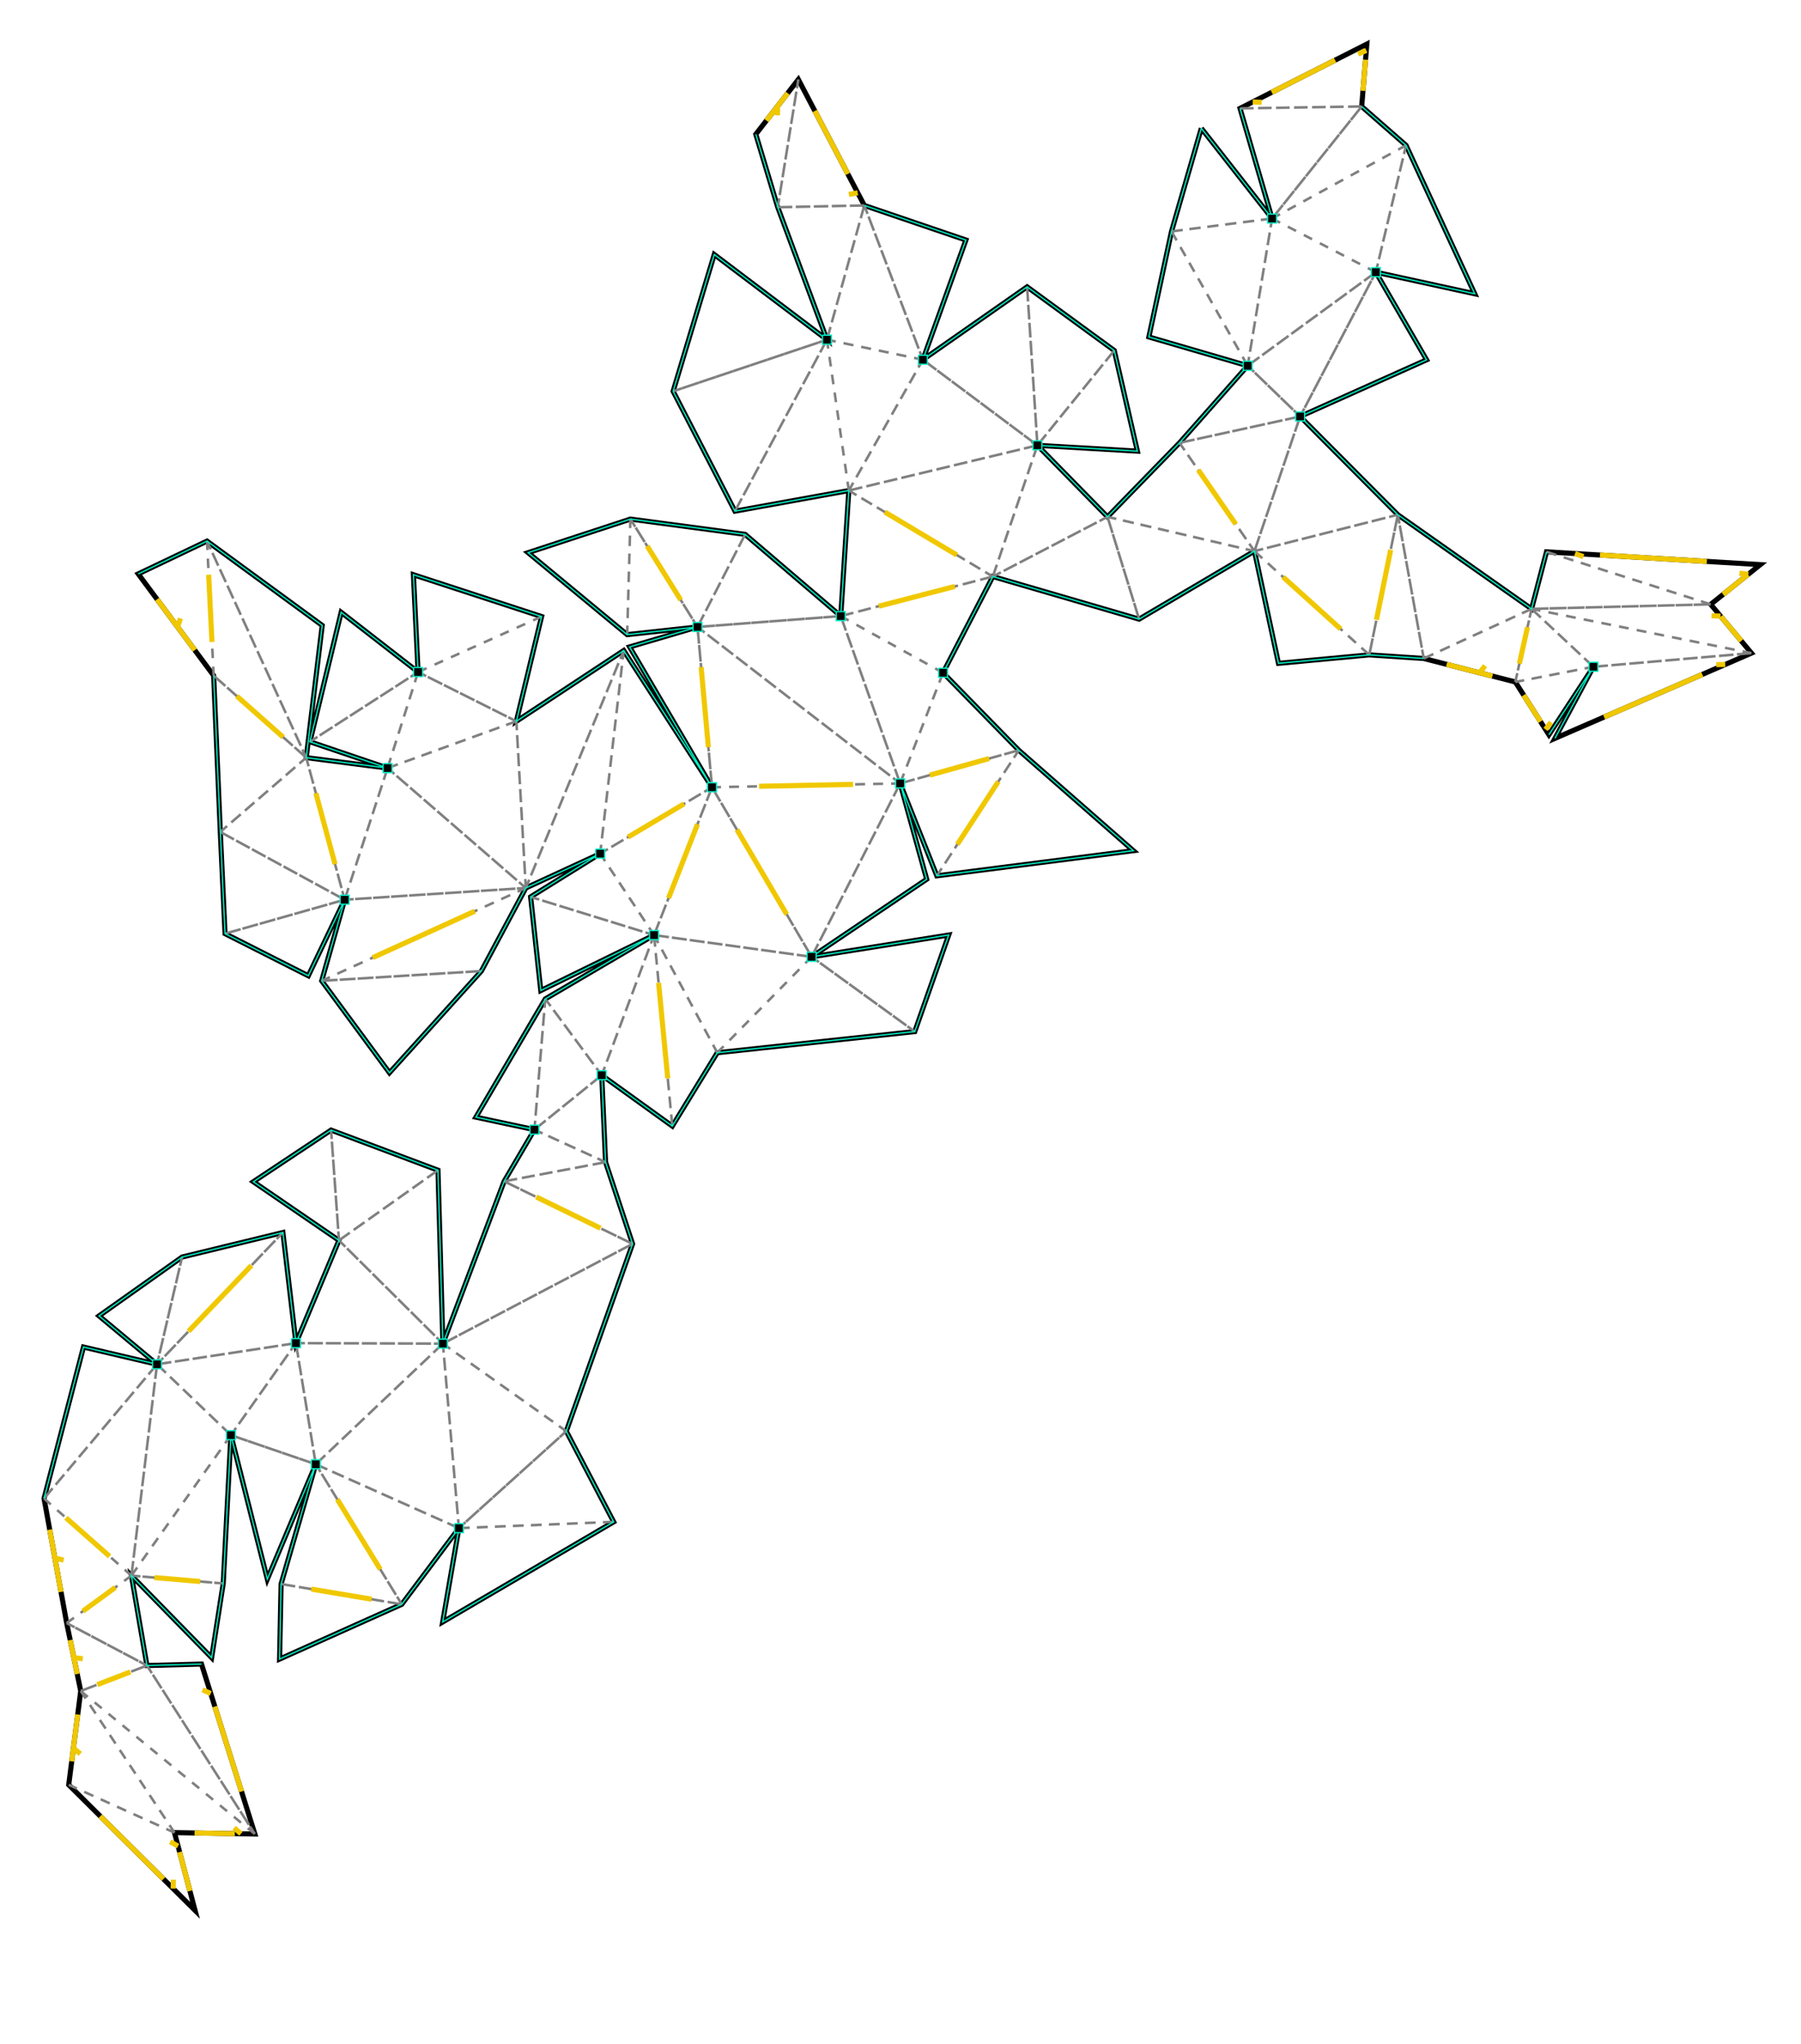 <?xml version="1.0"?>
<svg width="327" height="371" version="1.1" xmlns="http://www.w3.org/2000/svg" xmlns:xlink="http://www.w3.org/1999/xlink">
  <defs>
  <style type="text/css">
    <![CDATA[
      .b {stroke:rgb(0,0,0);stroke-width:0.927;fill:none}
      .c {stroke:rgb(128,128,128);stroke-width:0.464;stroke-dasharray:1.635, 1.635;}
      .h {stroke:rgb(240,200,0);stroke-width:0.927;}
      .m {stroke:rgb(255,0,0);stroke-width:0.464;}
      .n {stroke:rgb(128,128,128);stroke-width:0.464}
      .t {stroke:rgb(0,128,0);stroke-width:0.464;}
      .tab {stroke:rgb(0,0,255);stroke-width:0.232;fill:none}
      .v {stroke:rgb(0,0,255);stroke-width:0.464;}
      .z {stroke:rgb(0,240,200);stroke-width:0.232;}
    ]]>
  </style>
  </defs>
  <path fill="none" class="b" d=" M 218.12 23.277 L 230.968 39.657 L 225.146 19.67 L 248.171 8 L 247.236 19.32 L 255.289 26.371 L 267.758 53.314 L 249.804 49.4 L 259.015 65.301 L 236.057 75.583 L 253.798 93.418 L 278.08 110.5 L 280.794 100.147 L 319.612 102.47 L 310.604 109.677 L 318.004 118.528 L 282.327 134.001 L 289.313 121.01 L 281.226 133.345 L 275.129 123.762 L 258.501 119.5 L 248.616 118.848 L 232.127 120.383 L 227.764 100.019 L 206.823 112.363 L 180.269 104.631 L 171.228 122.093 L 184.973 136.156 L 205.775 154.381 L 170.097 158.944 L 163.436 142.176 L 168.259 159.563 L 147.363 173.645 L 172.249 169.693 L 166.091 187.211 L 130.233 191.051 L 122.068 204.365 L 109.252 195.133 L 109.951 210.912 L 114.855 225.74 L 102.82 259.736 L 111.423 276.192 L 80.378 294.36 L 83.321 277.328 L 72.947 291.153 L 50.763 301.092 L 51.035 287.468 L 57.334 265.737 L 48.539 286.583 L 41.926 260.454 L 40.53 287.371 L 38.426 300.834 L 23.864 285.946 L 26.681 302.264 L 36.585 301.996 L 46.275 332.84 L 31.681 332.589 L 35.413 346.701 L 12.477 323.914 L 14.658 306.887 L 12.106 294.556 L 8 271.948 L 15.161 244.463 L 28.511 247.594 L 17.981 238.812 L 33.059 228.13 L 51.365 223.678 L 53.733 243.755 L 61.543 225.109 L 45.998 214.466 L 60.111 205.091 L 79.52 212.372 L 80.413 243.846 L 91.536 214.389 L 97.034 205.012 L 86.403 202.746 L 99.005 181.285 L 118.752 169.702 L 98.189 179.765 L 96.34 162.768 L 108.969 154.922 L 95.469 161.152 L 87.402 176.226 L 70.712 194.688 L 58.41 178.003 L 62.577 163.283 L 55.978 177.085 L 40.858 169.44 L 39.999 150.981 L 38.791 122.604 L 25.097 104.153 L 37.584 98.2 L 58.504 113.5 L 55.603 137.496 L 70.37 139.393 L 56.27 134.614 L 61.946 111.119 L 75.911 121.961 L 75.064 104.302 L 98.337 111.893 L 93.754 130.899 L 113.247 118.06 L 129.275 142.872 L 114.316 117.401 L 126.643 113.784 L 113.871 115.173 L 95.883 100.298 L 114.461 94.204 L 135.289 96.98 L 152.65 111.809 L 154.117 89.024 L 133.44 92.764 L 122.218 71.009 L 129.685 46.19 L 150.146 61.651 L 141.213 37.611 L 137.227 24.365 L 144.95 14.418 L 156.932 37.283 L 175.378 43.559 L 167.562 65.282 L 186.487 52.059 L 202.312 63.61 L 206.505 81.873 L 188.357 80.819 L 201.085 93.798 L 214.156 80.373 L 226.534 66.379 L 208.597 61.151 L 212.709 41.995 L 218.12 23.277" />
  <path class="c" d=" M 258.501 119.5 L 253.798 93.418 M 253.798 93.418 L 258.501 119.5 M 258.501 119.5 L 278.08 110.5 M 278.08 110.5 L 310.604 109.677 M 310.604 109.677 L 278.08 110.5 M 278.08 110.5 L 275.129 123.762 M 275.129 123.762 L 289.313 121.01 M 289.313 121.01 L 275.129 123.762 M 275.129 123.762 L 278.08 110.5 M 278.08 110.5 L 289.313 121.01 M 289.313 121.01 L 278.08 110.5 M 278.08 110.5 L 318.004 118.528 M 318.004 118.528 L 289.313 121.01 M 289.313 121.01 L 318.004 118.528 M 318.004 118.528 L 278.08 110.5 M 278.08 110.5 L 258.501 119.5 M 248.616 118.848 L 253.798 93.418 M 253.798 93.418 L 248.616 118.848 M 248.616 118.848 L 227.764 100.019 M 227.764 100.019 L 201.085 93.798 M 201.085 93.798 L 227.764 100.019 M 227.764 100.019 L 253.798 93.418 M 253.798 93.418 L 227.764 100.019 M 227.764 100.019 L 248.616 118.848 M 227.764 100.019 L 236.057 75.583 M 236.057 75.583 L 226.534 66.379 M 226.534 66.379 L 236.057 75.583 M 236.057 75.583 L 249.804 49.4 M 249.804 49.4 L 236.057 75.583 M 236.057 75.583 L 214.156 80.373 M 214.156 80.373 L 236.057 75.583 M 236.057 75.583 L 227.764 100.019 M 227.764 100.019 L 214.156 80.373 M 214.156 80.373 L 227.764 100.019 M 206.823 112.363 L 201.085 93.798 M 201.085 93.798 L 180.269 104.631 M 180.269 104.631 L 152.65 111.809 M 152.65 111.809 L 180.269 104.631 M 180.269 104.631 L 201.085 93.798 M 201.085 93.798 L 206.823 112.363 M 180.269 104.631 L 188.357 80.819 M 188.357 80.819 L 202.312 63.61 M 202.312 63.61 L 188.357 80.819 M 188.357 80.819 L 167.562 65.282 M 167.562 65.282 L 156.932 37.283 M 156.932 37.283 L 141.213 37.611 M 141.213 37.611 L 144.95 14.418 M 144.95 14.418 L 141.213 37.611 M 141.213 37.611 L 156.932 37.283 M 156.932 37.283 L 167.562 65.282 M 167.562 65.282 L 150.146 61.651 M 150.146 61.651 L 154.117 89.024 M 154.117 89.024 L 150.146 61.651 M 150.146 61.651 L 156.932 37.283 M 156.932 37.283 L 150.146 61.651 M 150.146 61.651 L 167.562 65.282 M 167.562 65.282 L 154.117 89.024 M 154.117 89.024 L 167.562 65.282 M 167.562 65.282 L 188.357 80.819 M 188.357 80.819 L 186.487 52.059 M 186.487 52.059 L 188.357 80.819 M 188.357 80.819 L 154.117 89.024 M 154.117 89.024 L 188.357 80.819 M 188.357 80.819 L 180.269 104.631 M 180.269 104.631 L 154.117 89.024 M 154.117 89.024 L 180.269 104.631 M 171.228 122.093 L 163.436 142.176 M 163.436 142.176 L 129.275 142.872 M 129.275 142.872 L 108.969 154.922 M 108.969 154.922 L 129.275 142.872 M 129.275 142.872 L 163.436 142.176 M 163.436 142.176 L 147.363 173.645 M 147.363 173.645 L 163.436 142.176 M 163.436 142.176 L 184.973 136.156 M 184.973 136.156 L 170.097 158.944 M 170.097 158.944 L 184.973 136.156 M 184.973 136.156 L 163.436 142.176 M 163.436 142.176 L 171.228 122.093 M 171.228 122.093 L 152.65 111.809 M 152.65 111.809 L 171.228 122.093 M 152.65 111.809 L 163.436 142.176 M 163.436 142.176 L 152.65 111.809 M 152.65 111.809 L 126.643 113.784 M 126.643 113.784 L 129.275 142.872 M 129.275 142.872 L 118.752 169.702 M 118.752 169.702 L 122.068 204.365 M 122.068 204.365 L 118.752 169.702 M 118.752 169.702 L 129.275 142.872 M 129.275 142.872 L 147.363 173.645 M 147.363 173.645 L 129.275 142.872 M 129.275 142.872 L 126.643 113.784 M 126.643 113.784 L 114.461 94.204 M 114.461 94.204 L 126.643 113.784 M 126.643 113.784 L 135.289 96.98 M 135.289 96.98 L 126.643 113.784 M 126.643 113.784 L 152.65 111.809 M 126.643 113.784 L 163.436 142.176 M 163.436 142.176 L 126.643 113.784 M 113.871 115.173 L 114.461 94.204 M 114.461 94.204 L 113.871 115.173 M 113.247 118.06 L 95.469 161.152 M 95.469 161.152 L 113.247 118.06 M 113.247 118.06 L 108.969 154.922 M 108.969 154.922 L 118.752 169.702 M 118.752 169.702 L 130.233 191.051 M 130.233 191.051 L 118.752 169.702 M 118.752 169.702 L 147.363 173.645 M 147.363 173.645 L 130.233 191.051 M 130.233 191.051 L 147.363 173.645 M 147.363 173.645 L 118.752 169.702 M 118.752 169.702 L 108.969 154.922 M 108.969 154.922 L 113.247 118.06 M 98.337 111.893 L 75.911 121.961 M 75.911 121.961 L 70.37 139.393 M 70.37 139.393 L 75.911 121.961 M 75.911 121.961 L 93.754 130.899 M 93.754 130.899 L 75.911 121.961 M 75.911 121.961 L 56.27 134.614 M 56.27 134.614 L 75.911 121.961 M 75.911 121.961 L 98.337 111.893 M 93.754 130.899 L 70.37 139.393 M 70.37 139.393 L 93.754 130.899 M 93.754 130.899 L 95.469 161.152 M 95.469 161.152 L 93.754 130.899 M 70.37 139.393 L 95.469 161.152 M 95.469 161.152 L 58.41 178.003 M 58.41 178.003 L 95.469 161.152 M 95.469 161.152 L 62.577 163.283 M 62.577 163.283 L 55.603 137.496 M 55.603 137.496 L 62.577 163.283 M 62.577 163.283 L 39.999 150.981 M 39.999 150.981 L 62.577 163.283 M 62.577 163.283 L 40.858 169.44 M 40.858 169.44 L 62.577 163.283 M 62.577 163.283 L 95.469 161.152 M 95.469 161.152 L 70.37 139.393 M 70.37 139.393 L 62.577 163.283 M 62.577 163.283 L 70.37 139.393 M 55.603 137.496 L 39.999 150.981 M 39.999 150.981 L 55.603 137.496 M 55.603 137.496 L 37.584 98.2 M 37.584 98.2 L 38.791 122.604 M 38.791 122.604 L 37.584 98.2 M 37.584 98.2 L 55.603 137.496 M 55.603 137.496 L 38.791 122.604 M 38.791 122.604 L 55.603 137.496 M 58.41 178.003 L 87.402 176.226 M 87.402 176.226 L 58.41 178.003 M 60.111 205.091 L 61.543 225.109 M 61.543 225.109 L 60.111 205.091 M 61.543 225.109 L 80.413 243.846 M 80.413 243.846 L 102.82 259.736 M 102.82 259.736 L 80.413 243.846 M 80.413 243.846 L 57.334 265.737 M 57.334 265.737 L 80.413 243.846 M 80.413 243.846 L 83.321 277.328 M 83.321 277.328 L 102.82 259.736 M 102.82 259.736 L 83.321 277.328 M 83.321 277.328 L 111.423 276.192 M 111.423 276.192 L 83.321 277.328 M 83.321 277.328 L 80.413 243.846 M 80.413 243.846 L 61.543 225.109 M 61.543 225.109 L 79.52 212.372 M 79.52 212.372 L 61.543 225.109 M 51.365 223.678 L 28.511 247.594 M 28.511 247.594 L 33.059 228.13 M 33.059 228.13 L 28.511 247.594 M 28.511 247.594 L 41.926 260.454 M 41.926 260.454 L 28.511 247.594 M 28.511 247.594 L 51.365 223.678 M 53.733 243.755 L 80.413 243.846 M 80.413 243.846 L 53.733 243.755 M 53.733 243.755 L 57.334 265.737 M 57.334 265.737 L 72.947 291.153 M 72.947 291.153 L 57.334 265.737 M 57.334 265.737 L 83.321 277.328 M 83.321 277.328 L 57.334 265.737 M 57.334 265.737 L 53.733 243.755 M 53.733 243.755 L 41.926 260.454 M 41.926 260.454 L 57.334 265.737 M 57.334 265.737 L 41.926 260.454 M 41.926 260.454 L 23.864 285.946 M 23.864 285.946 L 8 271.948 M 8 271.948 L 23.864 285.946 M 23.864 285.946 L 12.106 294.556 M 12.106 294.556 L 23.864 285.946 M 23.864 285.946 L 40.53 287.371 M 40.53 287.371 L 23.864 285.946 M 23.864 285.946 L 41.926 260.454 M 41.926 260.454 L 53.733 243.755 M 53.733 243.755 L 28.511 247.594 M 28.511 247.594 L 23.864 285.946 M 23.864 285.946 L 28.511 247.594 M 28.511 247.594 L 8 271.948 M 8 271.948 L 28.511 247.594 M 28.511 247.594 L 53.733 243.755 M 80.413 243.846 L 114.855 225.74 M 114.855 225.74 L 91.536 214.389 M 91.536 214.389 L 114.855 225.74 M 114.855 225.74 L 80.413 243.846 M 91.536 214.389 L 109.951 210.912 M 109.951 210.912 L 91.536 214.389 M 97.034 205.012 L 99.005 181.285 M 99.005 181.285 L 97.034 205.012 M 97.034 205.012 L 109.252 195.133 M 109.252 195.133 L 97.034 205.012 M 97.034 205.012 L 109.951 210.912 M 109.951 210.912 L 97.034 205.012 M 109.252 195.133 L 99.005 181.285 M 99.005 181.285 L 109.252 195.133 M 109.252 195.133 L 118.752 169.702 M 118.752 169.702 L 96.34 162.768 M 96.34 162.768 L 118.752 169.702 M 118.752 169.702 L 109.252 195.133 M 147.363 173.645 L 166.091 187.211 M 166.091 187.211 L 147.363 173.645 M 133.44 92.764 L 150.146 61.651 M 150.146 61.651 L 133.44 92.764 M 122.218 71.009 L 150.146 61.651 M 150.146 61.651 L 122.218 71.009 M 212.709 41.995 L 226.534 66.379 M 226.534 66.379 L 230.968 39.657 M 230.968 39.657 L 249.804 49.4 M 249.804 49.4 L 230.968 39.657 M 230.968 39.657 L 226.534 66.379 M 226.534 66.379 L 212.709 41.995 M 212.709 41.995 L 230.968 39.657 M 230.968 39.657 L 247.236 19.32 M 247.236 19.32 L 225.146 19.67 M 225.146 19.67 L 247.236 19.32 M 247.236 19.32 L 230.968 39.657 M 230.968 39.657 L 255.289 26.371 M 255.289 26.371 L 230.968 39.657 M 230.968 39.657 L 212.709 41.995 M 226.534 66.379 L 249.804 49.4 M 249.804 49.4 L 226.534 66.379 M 249.804 49.4 L 255.289 26.371 M 255.289 26.371 L 249.804 49.4 M 280.794 100.147 L 310.604 109.677 M 310.604 109.677 L 280.794 100.147 M 72.947 291.153 L 51.035 287.468 M 51.035 287.468 L 72.947 291.153 M 26.681 302.264 L 46.275 332.84 M 46.275 332.84 L 26.681 302.264 M 26.681 302.264 L 14.658 306.887 M 14.658 306.887 L 26.681 302.264 M 26.681 302.264 L 12.106 294.556 M 12.106 294.556 L 26.681 302.264 M 14.658 306.887 L 31.681 332.589 M 31.681 332.589 L 14.658 306.887 M 14.658 306.887 L 46.275 332.84 M 46.275 332.84 L 14.658 306.887 M 12.477 323.914 L 31.681 332.589 M 31.681 332.589 L 12.477 323.914" />
  <path class="h" d=" M 57.347 143.943 L 60.834 156.836 M 60.834 156.836 L 57.347 143.943 M 51.4 133.773 L 42.994 126.327 M 42.994 126.327 L 51.4 133.773 M 38.489 116.503 L 37.886 104.301 M 37.886 104.301 L 38.489 116.503 M 67.675 173.79 L 86.204 165.365 M 86.204 165.365 L 67.675 173.79 M 114.046 151.909 L 124.198 145.884 M 124.198 145.884 L 114.046 151.909 M 126.644 149.579 L 121.383 162.994 M 121.383 162.994 L 126.644 149.579 M 133.797 150.565 L 142.841 165.952 M 142.841 165.952 L 133.797 150.565 M 137.815 142.698 L 154.896 142.35 M 154.896 142.35 L 137.815 142.698 M 128.617 135.6 L 127.301 121.056 M 127.301 121.056 L 128.617 135.6 M 123.597 108.889 L 117.506 99.099 M 117.506 99.099 L 123.597 108.889 M 159.554 110.015 L 173.364 106.425 M 173.364 106.425 L 159.554 110.015 M 173.731 100.729 L 160.655 92.926 M 160.655 92.926 L 173.731 100.729 M 179.589 137.661 L 168.82 140.671 M 168.82 140.671 L 179.589 137.661 M 181.254 141.853 L 173.816 153.247 M 173.816 153.247 L 181.254 141.853 M 224.362 95.107 L 217.558 85.284 M 217.558 85.284 L 224.362 95.107 M 232.977 104.726 L 243.403 114.14 M 243.403 114.14 L 232.977 104.726 M 249.911 112.49 L 252.502 99.775 M 252.502 99.775 L 249.911 112.49 M 275.867 120.446 L 277.342 113.816 M 277.342 113.816 L 275.867 120.446 M 119.581 178.368 L 121.239 195.699 M 121.239 195.699 L 119.581 178.368 M 97.365 217.227 L 109.025 222.903 M 109.025 222.903 L 97.365 217.227 M 45.651 229.657 L 34.225 241.615 M 34.225 241.615 L 45.651 229.657 M 61.237 272.091 L 69.043 284.799 M 69.043 284.799 L 61.237 272.091 M 56.513 288.389 L 67.469 290.231 M 67.469 290.231 L 56.513 288.389 M 36.364 287.015 L 28.03 286.302 M 28.03 286.302 L 36.364 287.015 M 20.924 288.098 L 15.045 292.403 M 15.045 292.403 L 20.924 288.098 M 19.898 282.446 L 11.966 275.447 M 11.966 275.447 L 19.898 282.446 M 23.676 303.42 L 17.664 305.731 M 17.664 305.731 L 23.676 303.42" />
  <path class="z" fill="none" d=" M 218.12 23.277 L 230.968 39.657 L 225.146 19.67 M 247.236 19.32 L 255.289 26.371 L 267.758 53.314 L 249.804 49.4 L 259.015 65.301 L 236.057 75.583 L 253.798 93.418 L 278.08 110.5 L 280.794 100.147 M 282.327 134.001 L 289.313 121.01 L 281.226 133.345 M 258.501 119.5 L 248.616 118.848 L 232.127 120.383 L 227.764 100.019 L 206.823 112.363 L 180.269 104.631 L 171.228 122.093 L 184.973 136.156 L 205.775 154.381 L 170.097 158.944 L 163.436 142.176 L 168.259 159.563 L 147.363 173.645 L 172.249 169.693 L 166.091 187.211 L 130.233 191.051 L 122.068 204.365 L 109.252 195.133 L 109.951 210.912 L 114.855 225.74 L 102.82 259.736 L 111.423 276.192 L 80.378 294.36 L 83.321 277.328 L 72.947 291.153 L 50.763 301.092 L 51.035 287.468 L 57.334 265.737 L 48.539 286.583 L 41.926 260.454 L 40.53 287.371 L 38.426 300.834 L 23.864 285.946 L 26.681 302.264 L 36.585 301.996 M 8 271.948 L 15.161 244.463 L 28.511 247.594 L 17.981 238.812 L 33.059 228.13 L 51.365 223.678 L 53.733 243.755 L 61.543 225.109 L 45.998 214.466 L 60.111 205.091 L 79.52 212.372 L 80.413 243.846 L 91.536 214.389 L 97.034 205.012 L 86.403 202.746 L 99.005 181.285 L 118.752 169.702 L 98.189 179.765 L 96.34 162.768 L 108.969 154.922 L 95.469 161.152 L 87.402 176.226 L 70.712 194.688 L 58.41 178.003 L 62.577 163.283 L 55.978 177.085 L 40.858 169.44 L 39.999 150.981 L 38.791 122.604 M 25.097 104.153 L 37.584 98.2 L 58.504 113.5 L 55.603 137.496 L 70.37 139.393 L 56.27 134.614 L 61.946 111.119 L 75.911 121.961 L 75.064 104.302 L 98.337 111.893 L 93.754 130.899 L 113.247 118.06 L 129.275 142.872 L 114.316 117.401 L 126.643 113.784 L 113.871 115.173 L 95.883 100.298 L 114.461 94.204 L 135.289 96.98 L 152.65 111.809 L 154.117 89.024 L 133.44 92.764 L 122.218 71.009 L 129.685 46.19 L 150.146 61.651 L 141.213 37.611 L 137.227 24.365 M 156.932 37.283 L 175.378 43.559 L 167.562 65.282 L 186.487 52.059 L 202.312 63.61 L 206.505 81.873 L 188.357 80.819 L 201.085 93.798 L 214.156 80.373 L 226.534 66.379 L 208.597 61.151 L 212.709 41.995 L 218.12 23.277" />
  <path class="z" d=" M 230.151 38.839 L 231.786 38.839 L 231.786 40.474 L 230.151 40.474 L 230.151 38.839 M 248.986 48.582 L 250.621 48.582 L 250.621 50.217 L 248.986 50.217 L 248.986 48.582 M 235.24 74.766 L 236.875 74.766 L 236.875 76.401 L 235.24 76.401 L 235.24 74.766 M 288.496 120.193 L 290.131 120.193 L 290.131 121.828 L 288.496 121.828 L 288.496 120.193 M 170.41 121.276 L 172.045 121.276 L 172.045 122.911 L 170.41 122.911 L 170.41 121.276 M 162.619 141.358 L 164.254 141.358 L 164.254 142.993 L 162.619 142.993 L 162.619 141.358 M 146.545 172.827 L 148.18 172.827 L 148.18 174.462 L 146.545 174.462 L 146.545 172.827 M 108.435 194.316 L 110.07 194.316 L 110.07 195.951 L 108.435 195.951 L 108.435 194.316 M 82.504 276.51 L 84.139 276.51 L 84.139 278.145 L 82.504 278.145 L 82.504 276.51 M 56.516 264.92 L 58.151 264.92 L 58.151 266.555 L 56.516 266.555 L 56.516 264.92 M 41.108 259.636 L 42.743 259.636 L 42.743 261.271 L 41.108 261.271 L 41.108 259.636 M 27.694 246.777 L 29.329 246.777 L 29.329 248.412 L 27.694 248.412 L 27.694 246.777 M 52.915 242.938 L 54.55 242.938 L 54.55 244.573 L 52.915 244.573 L 52.915 242.938 M 79.596 243.029 L 81.231 243.029 L 81.231 244.664 L 79.596 244.664 L 79.596 243.029 M 96.216 204.195 L 97.851 204.195 L 97.851 205.83 L 96.216 205.83 L 96.216 204.195 M 117.934 168.885 L 119.569 168.885 L 119.569 170.52 L 117.934 170.52 L 117.934 168.885 M 108.152 154.104 L 109.787 154.104 L 109.787 155.739 L 108.152 155.739 L 108.152 154.104 M 61.759 162.466 L 63.394 162.466 L 63.394 164.101 L 61.759 164.101 L 61.759 162.466 M 69.553 138.575 L 71.188 138.575 L 71.188 140.21 L 69.553 140.21 L 69.553 138.575 M 75.094 121.144 L 76.729 121.144 L 76.729 122.779 L 75.094 122.779 L 75.094 121.144 M 128.457 142.054 L 130.092 142.054 L 130.092 143.689 L 128.457 143.689 L 128.457 142.054 M 125.825 112.967 L 127.46 112.967 L 127.46 114.602 L 125.825 114.602 L 125.825 112.967 M 151.832 110.992 L 153.467 110.992 L 153.467 112.627 L 151.832 112.627 L 151.832 110.992 M 149.329 60.834 L 150.964 60.834 L 150.964 62.469 L 149.329 62.469 L 149.329 60.834 M 166.744 64.464 L 168.379 64.464 L 168.379 66.099 L 166.744 66.099 L 166.744 64.464 M 187.539 80.001 L 189.174 80.001 L 189.174 81.636 L 187.539 81.636 L 187.539 80.001 M 225.716 65.561 L 227.351 65.561 L 227.351 67.196 L 225.716 67.196 L 225.716 65.561" />
  <path class="h" d=" M 230.902 16.753 L 242.415 10.918 M 247.937 10.83 L 247.47 16.49 M 290.499 100.727 L 309.907 101.889 M 317.36 104.271 L 312.856 107.875 M 312.454 111.89 L 316.154 116.315 M 309.085 122.396 L 291.246 130.133 M 279.702 130.95 L 276.653 126.158 M 270.972 122.696 L 262.658 120.565 M 147.946 20.134 L 153.937 31.567 M 139.158 21.878 L 143.02 16.905 M 35.367 117.991 L 28.52 108.766 M 11.08 288.904 L 9.027 277.6 M 14.02 303.804 L 12.744 297.639 M 13.023 319.657 L 14.113 311.144 M 39.007 309.707 L 43.853 325.129 M 42.627 332.777 L 35.329 332.652 M 32.614 336.117 L 34.48 343.173 M 29.679 341.004 L 18.211 329.61" />
  <path class="h" d=" M 227.448 18.503 L 229.082 18.57 M 248.077 9.141 L 246.591 9.823 M 155.734 34.996 L 154.125 35.286 M 141.168 19.29 L 141.172 20.925 M 32.237 113.773 L 32.768 112.227 M 9.965 282.768 L 11.559 283.132 M 13.408 300.848 L 15.034 301.021 M 13.332 317.245 L 14.586 318.294 M 32.33 335.042 L 30.903 334.243 M 31.444 342.757 L 31.482 341.122 M 43.738 332.796 L 42.517 331.709 M 38.262 307.334 L 36.764 306.678 M 268.616 122.092 L 269.65 120.826 M 280.611 132.38 L 281.605 131.081 M 285.969 100.456 L 287.5 101.029 M 312.39 111.813 L 310.756 111.751 M 313.248 120.591 L 311.613 120.619 M 317.438 104.209 L 315.813 104.029" />
</svg>
